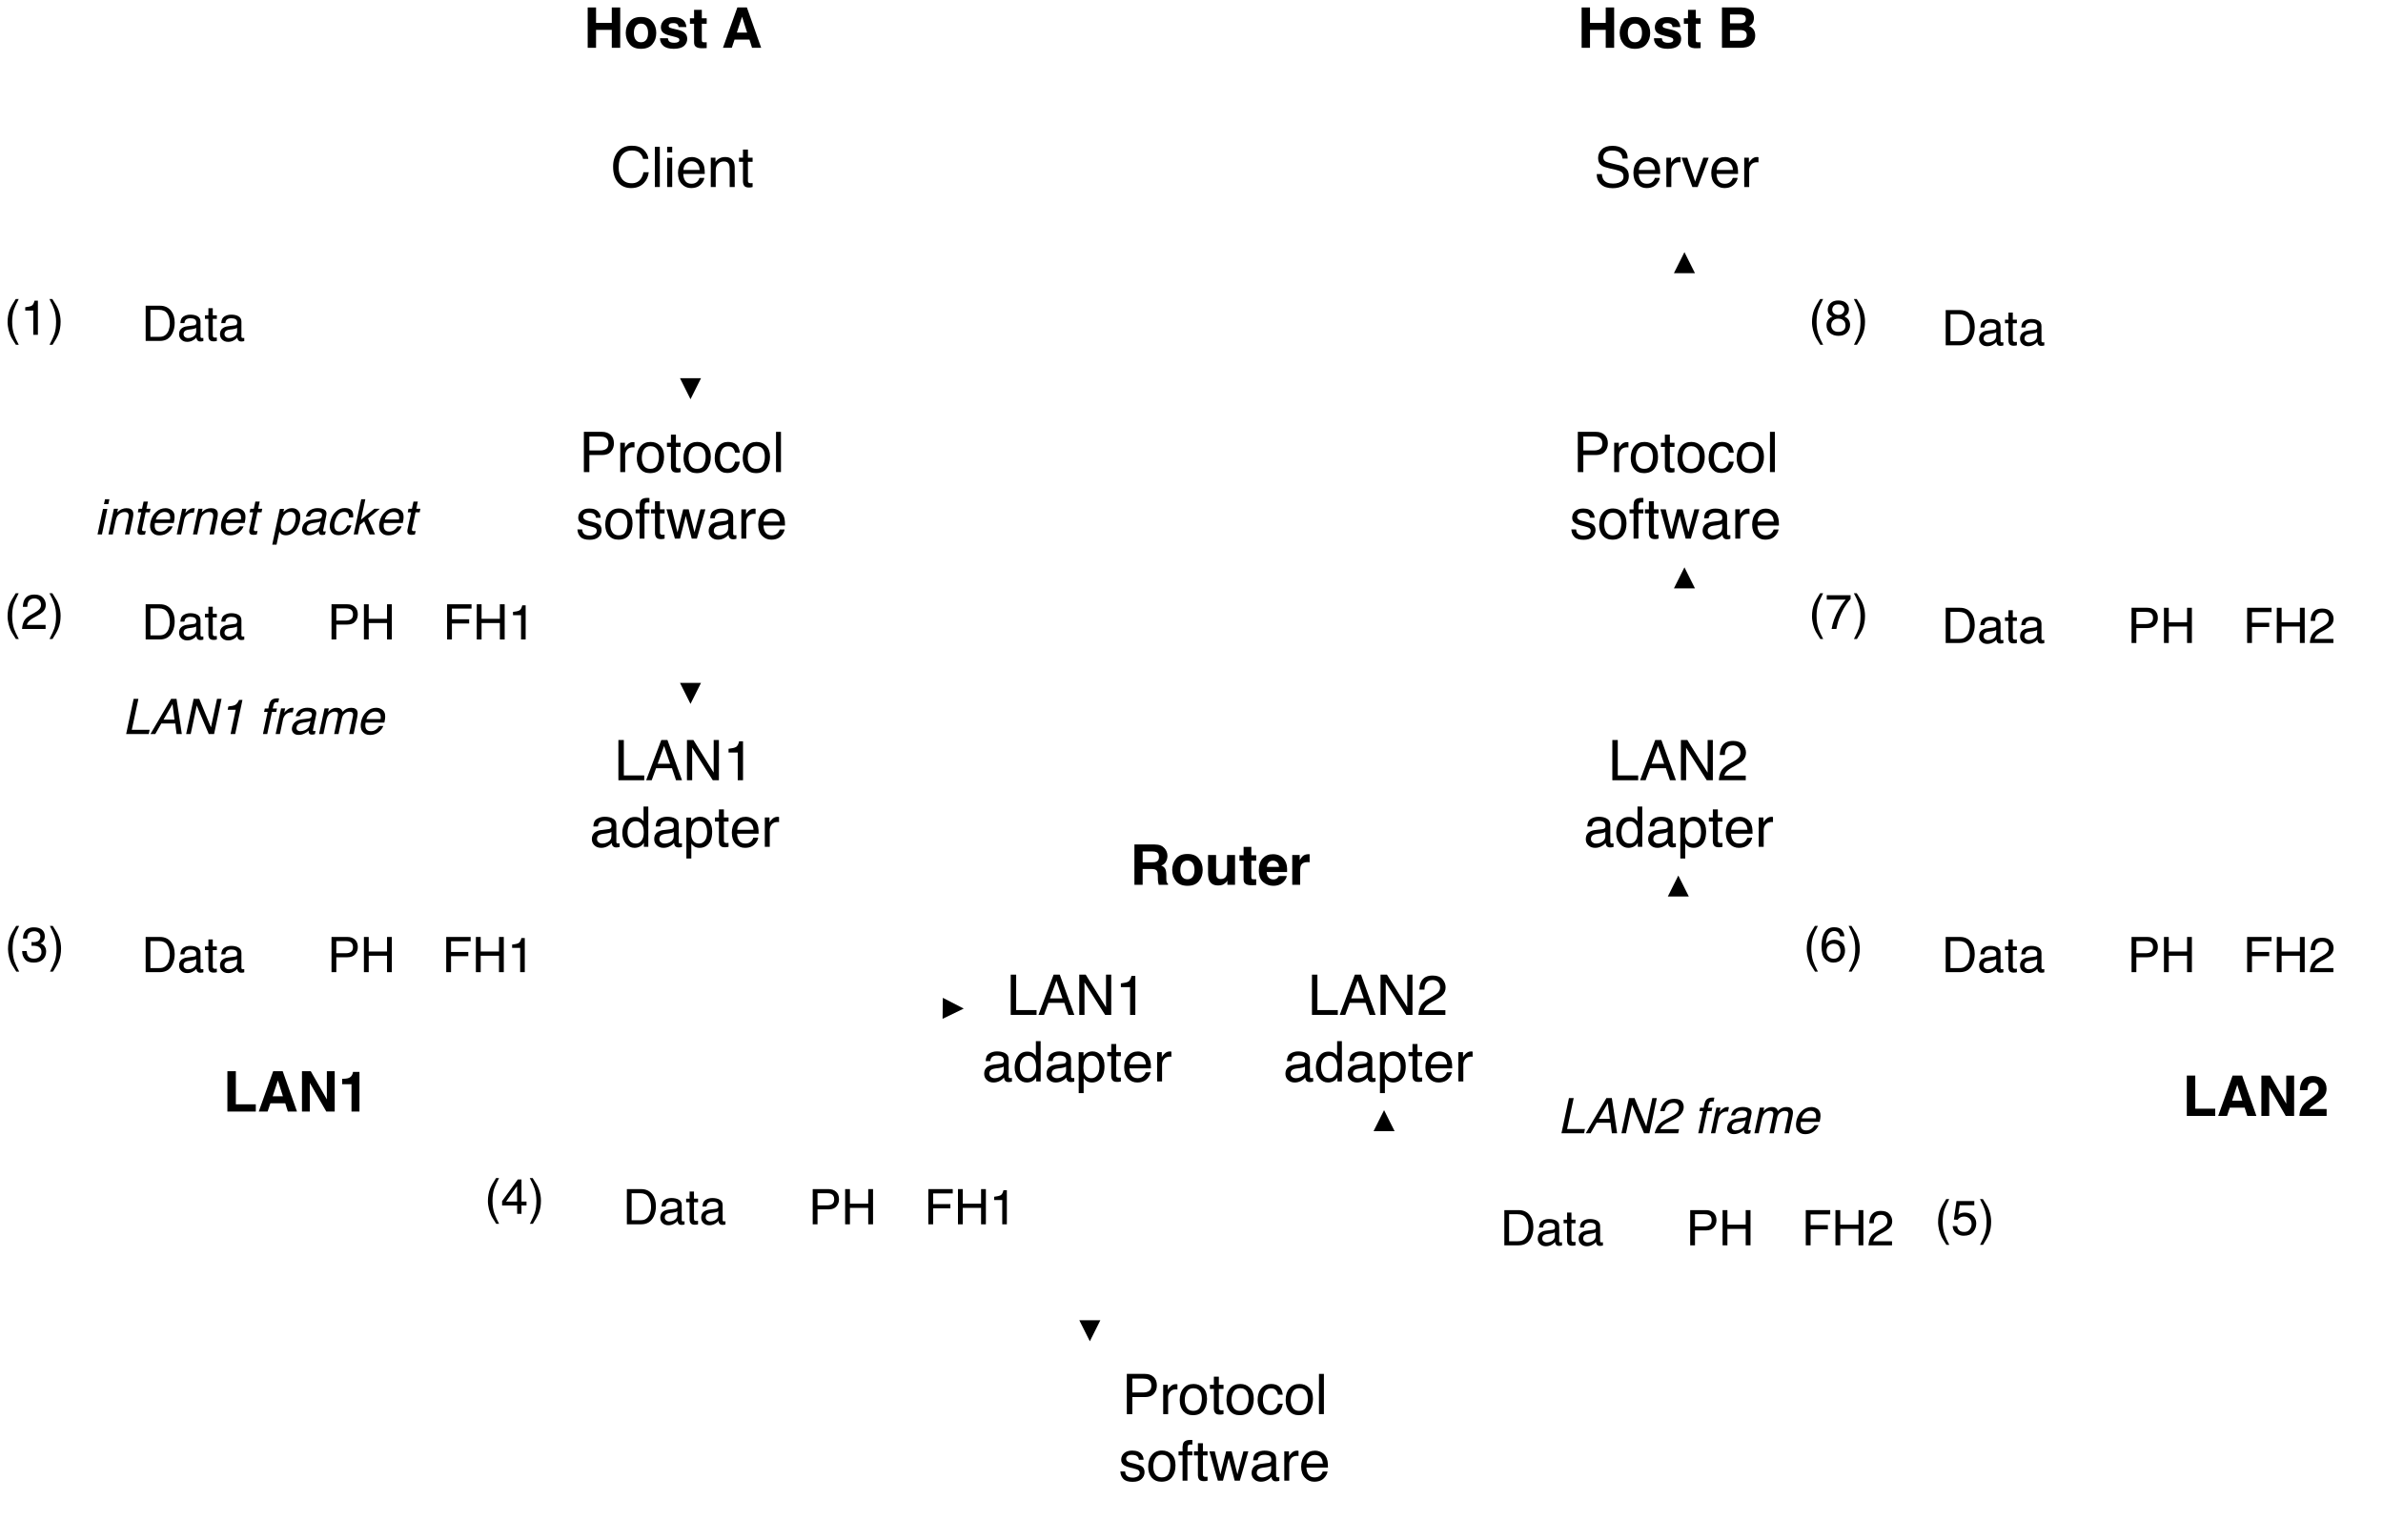 <svg xmlns="http://www.w3.org/2000/svg" xmlns:xlink="http://www.w3.org/1999/xlink" version="1.1" width="680.299pt" height="439.781pt" viewBox="0 0 680.299 439.781">
<rect x="0" y="0" width="680.299" height="439.781" fill="#808080" stroke="none"/>
<defs>
<clipPath id="clip_0">
<path transform="matrix(1,0,0,-1,0,540)" d="M0 100.219H680.299V540H0Z" fill-rule="evenodd"/>
</clipPath>
<clipPath id="clip_1">
<path transform="matrix(1,0,0,-1,0,540)" d="M0 0H720V540H0Z"/>
</clipPath>
<path id="font_2_18" d="M.085 .718H.408C.472 .718 .523 .7 .562 .664 .602 .628 .621 .577 .621 .512 .621 .456 .604 .407 .569 .366 .534 .324 .48 .304 .408 .304H.183V0H.085V.718M.523 .511C.523 .564 .503 .6 .464 .619 .443 .629 .413 .634 .376 .634H.183V.386H.376C.42 .386 .455 .395 .482 .414 .509 .432 .523 .465 .523 .511Z"/>
<path id="font_2_30" d="M.067 .523H.15V.433C.157 .45 .174 .472 .201 .497 .227 .522 .258 .535 .293 .535 .295 .535 .297 .535 .301 .535 .305 .534 .312 .533 .321 .532V.439C.316 .441 .311 .441 .307 .442 .302 .442 .298 .442 .292 .442 .248 .442 .214 .428 .19 .399 .167 .371 .155 .338 .155 .301V0H.067V.523Z"/>
<path id="font_2_28" d="M.272 .058C.33 .058 .37 .08 .392 .124 .413 .168 .424 .217 .424 .271 .424 .32 .417 .359 .401 .39 .376 .438 .333 .462 .273 .462 .219 .462 .18 .441 .156 .4 .131 .36 .119 .31 .119 .252 .119 .197 .131 .15 .156 .113 .18 .076 .219 .058 .272 .058M.275 .538C.343 .538 .4 .516 .446 .471 .493 .426 .516 .36 .516 .273 .516 .188 .496 .119 .455 .064 .414 .009 .35-.019 .264-.019 .192-.019 .135 .006 .092 .054 .05 .103 .029 .168 .029 .25 .029 .338 .051 .408 .096 .46 .14 .512 .2 .538 .275 .538M.272 .536V.536Z"/>
<path id="font_2_32" d="M.082 .668H.171V.523H.254V.45H.171V.11C.171 .092 .177 .08 .189 .074 .196 .07 .208 .068 .224 .068 .228 .068 .232 .068 .237 .069 .242 .069 .248 .069 .254 .07V0C.244-.003 .234-.005 .223-.007 .212-.008 .2-.009 .188-.009 .146-.009 .119 .002 .104 .023 .089 .044 .082 .071 .082 .104V.45H.011V.523H.082V.668Z"/>
<path id="font_2_21" d="M.266 .538C.325 .538 .373 .524 .41 .495 .447 .466 .469 .417 .477 .347H.391C.386 .379 .374 .406 .355 .427 .337 .448 .307 .459 .266 .459 .21 .459 .17 .432 .146 .377 .13 .342 .123 .298 .123 .246 .123 .194 .134 .15 .156 .114 .178 .078 .213 .061 .26 .061 .297 .061 .326 .072 .347 .094 .368 .116 .383 .146 .391 .185H.477C.467 .115 .442 .065 .403 .032 .364 0 .314-.016 .253-.016 .185-.016 .131 .009 .09 .059 .049 .109 .029 .172 .029 .247 .029 .339 .051 .41 .096 .461 .14 .513 .197 .538 .266 .538M.252 .536V.536Z"/>
<path id="font_2_26" d="M.067 .718H.155V0H.067V.718Z"/>
<path id="font_3_1" d="M0 0Z"/>
<path id="font_2_31" d="M.117 .164C.119 .135 .127 .112 .139 .096 .161 .068 .199 .054 .254 .054 .286 .054 .315 .061 .34 .075 .365 .089 .377 .111 .377 .141 .377 .163 .367 .181 .347 .192 .334 .199 .309 .208 .272 .217L.202 .235C.158 .246 .125 .258 .104 .272 .066 .296 .047 .329 .047 .371 .047 .42 .065 .46 .1 .491 .136 .522 .184 .537 .244 .537 .323 .537 .38 .514 .415 .468 .436 .438 .447 .407 .446 .373H.363C.362 .393 .355 .411 .342 .427 .322 .45 .287 .461 .237 .461 .204 .461 .179 .455 .162 .442 .145 .429 .136 .413 .136 .392 .136 .369 .147 .351 .17 .337 .183 .329 .202 .322 .228 .316L.286 .302C.349 .287 .391 .272 .413 .257 .447 .235 .464 .199 .464 .151 .464 .105 .446 .064 .411 .03 .376-.004 .322-.021 .25-.021 .172-.021 .117-.003 .084 .033 .052 .068 .035 .112 .032 .164H.117M.247 .536V.536Z"/>
<path id="font_2_24" d="M.086 .602C.088 .638 .094 .665 .105 .682 .126 .712 .166 .727 .224 .727 .23 .727 .235 .726 .241 .726 .247 .726 .254 .725 .261 .725V.645C.252 .645 .246 .645 .241 .645 .237 .645 .234 .646 .23 .646 .203 .646 .187 .639 .182 .625 .177 .611 .174 .576 .174 .521H.261V.451H.173V0H.086V.451H.014V.521H.086V.602Z"/>
<path id="font_2_34" d="M.105 .523 .206 .111 .308 .523H.406L.509 .113 .616 .523H.704L.552 0H.46L.354 .405 .251 0H.16L.009 .523H.105Z"/>
<path id="font_2_20" d="M.132 .139C.132 .114 .141 .094 .16 .08 .178 .065 .2 .058 .226 .058 .257 .058 .286 .065 .315 .079 .364 .102 .389 .141 .389 .195V.266C.378 .259 .364 .253 .347 .248 .33 .243 .314 .24 .297 .238L.244 .232C.212 .228 .188 .222 .172 .212 .145 .197 .132 .173 .132 .139M.345 .317C.365 .319 .378 .328 .385 .342 .389 .35 .391 .361 .391 .376 .391 .406 .38 .428 .359 .442 .338 .455 .307 .462 .268 .462 .222 .462 .189 .449 .17 .425 .159 .411 .152 .39 .149 .363H.067C.069 .428 .089 .473 .13 .498 .17 .523 .216 .536 .27 .536 .331 .536 .381 .524 .419 .501 .458 .478 .477 .441 .477 .392V.09C.477 .081 .478 .073 .482 .068 .486 .062 .494 .06 .506 .06 .51 .06 .514 .06 .519 .06 .524 .061 .529 .062 .535 .062V-.003C.521-.007 .511-.009 .503-.01 .496-.011 .486-.012 .474-.012 .444-.012 .422-.001 .408 .021 .401 .032 .396 .048 .393 .069 .375 .046 .349 .025 .316 .008 .282-.01 .245-.019 .205-.019 .157-.019 .117-.004 .086 .026 .055 .055 .04 .092 .04 .137 .04 .185 .055 .223 .085 .25 .116 .277 .155 .293 .205 .299L.345 .317M.272 .536V.536Z"/>
<path id="font_2_23" d="M.282 .535C.319 .535 .355 .526 .39 .509 .425 .492 .451 .469 .47 .441 .487 .415 .499 .384 .505 .349 .51 .325 .513 .286 .513 .233H.129C.131 .18 .144 .138 .167 .106 .19 .074 .227 .058 .276 .058 .322 .058 .358 .073 .386 .103 .401 .12 .412 .14 .419 .163H.505C.503 .144 .496 .123 .483 .099 .47 .076 .455 .057 .439 .042 .413 .016 .38-.002 .34-.011 .319-.016 .295-.019 .269-.019 .203-.019 .148 .005 .103 .053 .058 .1 .035 .166 .035 .252 .035 .336 .058 .404 .104 .456 .149 .509 .209 .535 .282 .535M.422 .304C.419 .342 .41 .372 .397 .395 .373 .438 .333 .459 .277 .459 .236 .459 .203 .444 .175 .415 .148 .386 .133 .349 .132 .304H.422M.274 .536V.536Z"/>
<path id="font_2_12" d="M.378 .737C.469 .737 .54 .713 .59 .665 .64 .617 .668 .563 .673 .502H.579C.568 .548 .546 .585 .514 .612 .482 .639 .437 .652 .379 .652 .309 .652 .252 .628 .208 .578 .165 .528 .143 .452 .143 .35 .143 .266 .163 .198 .202 .146 .241 .093 .3 .067 .377 .067 .449 .067 .504 .095 .541 .15 .561 .179 .576 .217 .585 .264H.68C.672 .188 .644 .125 .596 .074 .539 .012 .462-.019 .366-.019 .282-.019 .212 .007 .156 .057 .081 .124 .044 .227 .044 .366 .044 .472 .072 .559 .128 .627 .188 .7 .272 .737 .378 .737M.359 .737V.737Z"/>
<path id="font_2_25" d="M.064 .521H.154V0H.064V.521M.064 .718H.154V.618H.064V.718Z"/>
<path id="font_2_27" d="M.064 .523H.148V.449C.173 .48 .199 .502 .227 .515 .254 .528 .285 .535 .319 .535 .393 .535 .443 .509 .469 .457 .484 .429 .491 .389 .491 .336V0H.401V.33C.401 .362 .397 .388 .387 .407 .372 .44 .343 .456 .302 .456 .281 .456 .264 .454 .251 .45 .227 .443 .206 .428 .188 .407 .173 .389 .163 .372 .159 .353 .155 .335 .152 .308 .152 .274V0H.064V.523M.271 .536V.536Z"/>
<path id="font_2_16" d="M.076 .718H.173V.086H.537V0H.076V.718Z"/>
<path id="font_2_11" d="M.444 .294 .335 .611 .22 .294H.444M.285 .718H.395L.655 0H.548L.476 .215H.192L.114 0H.015L.285 .718M.335 .718V.718Z"/>
<path id="font_2_17" d="M.076 .718H.191L.553 .136V.718H.646V0H.537L.169 .581V0H.076V.718M.354 .718V.718Z"/>
<path id="font_2_3" d="M.096 .495V.562C.159 .569 .203 .579 .229 .594 .254 .608 .272 .642 .285 .696H.354V0H.26V.495H.096Z"/>
<path id="font_2_22" d="M.12 .255C.12 .199 .132 .152 .156 .114 .18 .077 .218 .058 .27 .058 .311 .058 .344 .075 .37 .11 .397 .145 .41 .196 .41 .261 .41 .327 .396 .377 .369 .408 .342 .44 .309 .456 .269 .456 .225 .456 .189 .439 .161 .405 .134 .371 .12 .321 .12 .255M.252 .532C.292 .532 .326 .524 .353 .507 .369 .497 .386 .48 .406 .456V.719H.491V0H.412V.072C.391 .04 .367 .017 .339 .003 .311-.011 .279-.019 .243-.019 .184-.019 .134 .006 .091 .055 .049 .104 .027 .169 .027 .25 .027 .327 .047 .393 .086 .448 .125 .504 .18 .532 .252 .532Z"/>
<path id="font_2_29" d="M.285 .058C.326 .058 .36 .075 .387 .109 .415 .144 .428 .195 .428 .264 .428 .306 .422 .342 .41 .372 .387 .43 .346 .459 .285 .459 .224 .459 .183 .428 .16 .367 .148 .335 .142 .293 .142 .243 .142 .202 .148 .168 .16 .139 .183 .085 .225 .058 .285 .058M.058 .521H.143V.452C.161 .475 .18 .494 .201 .507 .23 .526 .265 .536 .305 .536 .364 .536 .415 .513 .456 .468 .497 .422 .518 .357 .518 .273 .518 .159 .488 .077 .429 .028 .391-.003 .347-.019 .297-.019 .257-.019 .224-.01 .198 .007 .182 .017 .165 .034 .146 .057V-.209H.058V.521Z"/>
<path id="font_4_6" d="M.075 0V.72H.224V.445H.505V.72H.655V0H.505V.32H.224V0H.075Z"/>
<path id="font_4_11" d="M.304 .099C.344 .099 .376 .113 .397 .142 .419 .171 .43 .212 .43 .265 .43 .319 .419 .36 .397 .388 .376 .417 .344 .432 .304 .432 .263 .432 .232 .417 .21 .388 .188 .36 .177 .319 .177 .265 .177 .212 .188 .171 .21 .142 .232 .113 .263 .099 .304 .099M.576 .266C.576 .188 .554 .121 .509 .066 .464 .01 .396-.018 .304-.018 .213-.018 .145 .01 .1 .066 .055 .121 .032 .188 .032 .266 .032 .343 .055 .409 .1 .465 .145 .522 .213 .55 .304 .55 .396 .55 .464 .522 .509 .465 .554 .409 .576 .343 .576 .266M.304 .55V.55Z"/>
<path id="font_4_13" d="M.173 .171C.176 .146 .183 .128 .192 .118 .21 .099 .242 .09 .288 .09 .315 .09 .337 .094 .353 .102 .369 .11 .377 .123 .377 .139 .377 .155 .371 .167 .358 .175 .345 .183 .297 .197 .213 .217 .153 .231 .11 .25 .085 .273 .061 .295 .048 .327 .048 .368 .048 .417 .068 .46 .106 .495 .145 .53 .199 .548 .269 .548 .335 .548 .39 .535 .431 .508 .473 .481 .497 .435 .503 .37H.364C.362 .388 .357 .402 .349 .413 .334 .432 .308 .441 .271 .441 .241 .441 .219 .437 .206 .427 .193 .418 .187 .407 .187 .394 .187 .378 .194 .366 .208 .359 .221 .352 .27 .339 .353 .321 .408 .308 .449 .288 .477 .262 .504 .235 .518 .202 .518 .162 .518 .109 .498 .066 .459 .032 .42-.001 .359-.018 .277-.018 .194-.018 .132 0 .092 .036 .052 .071 .032 .116 .032 .171H.173M.28 .548V.548Z"/>
<path id="font_4_14" d="M.01 .429V.527H.084V.677H.222V.527H.309V.429H.222V.147C.222 .125 .225 .111 .23 .106 .236 .1 .253 .098 .281 .098 .285 .098 .29 .098 .295 .098 .299 .098 .304 .099 .309 .1V-.005L.243-.008C.177-.01 .132 .001 .108 .026 .092 .042 .084 .067 .084 .1V.429H.01Z"/>
<path id="font_4_1" d="M0 0Z"/>
<path id="font_4_4" d="M.273 .272H.456L.366 .555 .273 .272M.282 .72H.452L.707 0H.544L.498 .147H.232L.183 0H.025L.282 .72M.366 .72V.72Z"/>
<path id="font_5_1" d="M0 0Z"/>
<path id="font_2_13" d="M.352 .083C.384 .083 .411 .086 .433 .093 .47 .106 .501 .13 .525 .167 .545 .195 .558 .233 .567 .278 .572 .305 .574 .33 .574 .353 .574 .442 .557 .511 .521 .56 .486 .609 .429 .634 .351 .634H.178V.083H.352M.081 .718H.371C.47 .718 .546 .683 .601 .613 .649 .55 .673 .469 .673 .37 .673 .294 .659 .225 .63 .163 .58 .054 .493 0 .37 0H.081V.718Z"/>
<path id="font_2_15" d="M.079 .718H.177V.421H.55V.718H.648V0H.55V.335H.177V0H.079V.718Z"/>
<path id="font_2_14" d="M.085 .718H.583V.63H.183V.412H.535V.326H.183V0H.085V.718Z"/>
<path id="font_2_4" d="M.031 0C.035 .06 .047 .113 .069 .157 .09 .202 .132 .242 .195 .279L.289 .333C.331 .357 .361 .378 .377 .396 .404 .423 .417 .454 .417 .489 .417 .53 .405 .562 .381 .586 .356 .61 .324 .622 .283 .622 .223 .622 .181 .599 .158 .553 .146 .529 .139 .495 .138 .451H.048C.049 .512 .061 .562 .082 .6 .12 .668 .187 .702 .284 .702 .364 .702 .422 .68 .459 .637 .496 .594 .515 .546 .515 .492 .515 .436 .495 .388 .456 .349 .433 .326 .392 .298 .333 .265L.266 .228C.234 .21 .209 .193 .191 .177 .158 .149 .138 .118 .129 .083H.511V0H.031Z"/>
<path id="font_4_7" d="M.076 .72H.227V.129H.583V0H.076V.72Z"/>
<path id="font_4_8" d="M.074 .72H.231L.518 .217V.72H.658V0H.508L.214 .511V0H.074V.72M.372 .72V.72Z"/>
<path id="font_4_2" d="M.069 .488V.583C.113 .585 .144 .588 .162 .592 .19 .598 .212 .61 .23 .629 .242 .642 .251 .659 .257 .68 .261 .692 .263 .702 .263 .708H.378V0H.236V.488H.069Z"/>
<path id="font_4_3" d="M.031 0C.033 .051 .043 .097 .064 .139 .084 .187 .131 .237 .205 .29 .269 .335 .31 .368 .329 .388 .358 .419 .373 .453 .373 .489 .373 .519 .364 .544 .348 .564 .331 .584 .307 .594 .276 .594 .234 .594 .205 .578 .19 .547 .181 .528 .176 .5 .174 .46H.039C.041 .52 .052 .569 .072 .606 .109 .677 .175 .712 .27 .712 .344 .712 .404 .691 .448 .65 .493 .608 .515 .553 .515 .485 .515 .432 .499 .386 .468 .345 .447 .318 .414 .288 .367 .255L.311 .215C.276 .191 .252 .173 .24 .162 .227 .151 .216 .138 .207 .123H.516V0H.031Z"/>
<path id="font_2_1" d="M.296 .729C.245 .63 .212 .557 .196 .51 .173 .439 .162 .356 .162 .263 .162 .168 .175 .082 .201 .004 .217-.044 .25-.114 .297-.204H.238C.191-.13 .161-.082 .15-.062 .139-.041 .126-.014 .113 .022 .095 .07 .082 .121 .075 .176 .071 .204 .069 .231 .069 .257 .069 .353 .084 .439 .115 .515 .134 .562 .174 .634 .235 .729H.296Z"/>
<path id="font_2_2" d="M.035-.204C.086-.103 .12-.03 .135 .017 .158 .087 .169 .169 .169 .263 .169 .357 .156 .443 .129 .521 .113 .57 .081 .639 .033 .729H.092C.142 .649 .173 .6 .183 .581 .194 .562 .205 .537 .218 .504 .233 .463 .245 .423 .251 .383 .258 .343 .261 .305 .261 .268 .261 .172 .246 .086 .215 .01 .196-.038 .156-.11 .096-.204H.035Z"/>
<path id="font_2_5" d="M.26-.019C.177-.019 .117 .004 .08 .05 .043 .095 .024 .151 .024 .216H.116C.12 .17 .128 .137 .141 .117 .164 .08 .205 .062 .265 .062 .311 .062 .348 .074 .376 .099 .404 .123 .418 .155 .418 .194 .418 .243 .403 .276 .374 .295 .344 .315 .303 .324 .251 .324 .245 .324 .239 .324 .233 .324 .227 .324 .221 .324 .215 .323V.401C.224 .4 .232 .399 .238 .399 .244 .399 .251 .398 .258 .398 .291 .398 .318 .404 .339 .414 .376 .432 .395 .465 .395 .511 .395 .546 .382 .573 .357 .592 .333 .611 .304 .62 .271 .62 .212 .62 .172 .601 .149 .562 .137 .541 .13 .51 .128 .471H.042C.042 .523 .052 .567 .073 .603 .109 .668 .172 .7 .262 .7 .333 .7 .388 .684 .427 .653 .466 .621 .486 .575 .486 .515 .486 .472 .474 .437 .451 .411 .437 .394 .418 .381 .396 .372 .432 .361 .461 .342 .482 .313 .502 .284 .513 .249 .513 .208 .513 .141 .491 .086 .447 .044 .403 .002 .34-.019 .26-.019Z"/>
<path id="font_2_6" d="M.331 .249V.564L.106 .249H.331M.332 0V.171H.025V.258L.346 .701H.42V.249H.523V.171H.42V0H.332Z"/>
<path id="font_2_7" d="M.124 .178C.129 .127 .153 .093 .193 .073 .214 .063 .238 .059 .266 .059 .318 .059 .356 .075 .381 .109 .406 .142 .419 .179 .419 .219 .419 .268 .404 .306 .374 .333 .344 .36 .309 .373 .267 .373 .237 .373 .211 .367 .189 .355 .168 .344 .149 .327 .134 .306L.058 .311 .111 .688H.474V.603H.177L.147 .409C.163 .421 .179 .431 .193 .437 .219 .448 .25 .453 .284 .453 .348 .453 .402 .432 .447 .391 .491 .349 .514 .297 .514 .233 .514 .167 .493 .108 .452 .057 .412 .007 .346-.019 .257-.019 .2-.019 .149-.002 .106 .03 .062 .062 .037 .111 .032 .178H.124Z"/>
<path id="font_2_8" d="M.292 .702C.371 .702 .425 .682 .456 .641 .487 .601 .502 .559 .502 .516H.415C.41 .543 .402 .565 .39 .581 .369 .61 .337 .625 .294 .625 .245 .625 .206 .602 .177 .557 .148 .511 .132 .446 .128 .361 .149 .391 .174 .413 .205 .428 .233 .441 .264 .447 .298 .447 .357 .447 .408 .429 .452 .391 .495 .354 .517 .298 .517 .224 .517 .16 .496 .104 .455 .055 .414 .006 .355-.019 .278-.019 .213-.019 .156 .006 .109 .056 .061 .106 .038 .189 .038 .307 .038 .394 .048 .468 .069 .528 .11 .644 .184 .702 .292 .702M.286 .06C.332 .06 .367 .075 .39 .106 .413 .137 .424 .174 .424 .216 .424 .252 .414 .286 .394 .319 .373 .351 .336 .367 .282 .367 .244 .367 .211 .355 .182 .33 .154 .305 .14 .267 .14 .216 .14 .172 .153 .135 .178 .105 .204 .075 .24 .06 .286 .06Z"/>
<path id="font_2_9" d="M.523 .688V.61C.5 .589 .471 .551 .433 .497 .396 .443 .363 .385 .334 .322 .306 .261 .285 .206 .27 .156 .261 .124 .248 .072 .233 0H.136C.158 .133 .207 .266 .283 .398 .327 .476 .374 .542 .423 .599H.037V.688H.523Z"/>
<path id="font_2_10" d="M.272 .406C.311 .406 .341 .417 .363 .439 .385 .46 .396 .486 .396 .516 .396 .542 .385 .566 .364 .587 .343 .609 .312 .62 .269 .62 .227 .62 .196 .609 .177 .587 .158 .566 .149 .54 .149 .511 .149 .478 .161 .453 .186 .434 .21 .416 .239 .406 .272 .406M.277 .06C.318 .06 .352 .071 .379 .093 .406 .115 .419 .147 .419 .191 .419 .236 .405 .271 .377 .294 .35 .317 .314 .329 .271 .329 .229 .329 .195 .317 .168 .293 .142 .269 .128 .236 .128 .194 .128 .157 .141 .126 .165 .099 .189 .073 .227 .06 .277 .06M.152 .372C.128 .383 .109 .395 .095 .409 .069 .435 .057 .469 .057 .51 .057 .562 .076 .607 .113 .644 .151 .682 .205 .7 .274 .7 .341 .7 .394 .683 .432 .647 .47 .612 .489 .571 .489 .524 .489 .48 .478 .445 .456 .418 .443 .403 .424 .388 .398 .373 .427 .36 .45 .345 .466 .327 .497 .295 .513 .252 .513 .2 .513 .139 .492 .087 .451 .044 .409 .001 .351-.021 .275-.021 .207-.021 .15-.002 .103 .035 .056 .072 .032 .126 .032 .196 .032 .237 .042 .273 .062 .303 .083 .333 .113 .356 .152 .372Z"/>
<path id="font_6_11" d="M.175 .521H.264L.154 0H.064L.175 .521M.217 .718H.306L.285 .618H.195L.217 .718Z"/>
<path id="font_6_14" d="M.175 .523H.259L.243 .449C.274 .48 .305 .502 .336 .515 .366 .528 .398 .535 .432 .535 .506 .535 .551 .509 .566 .457 .574 .429 .573 .389 .562 .336L.491 0H.401L.471 .33C.478 .362 .479 .388 .474 .407 .465 .44 .44 .456 .399 .456 .378 .456 .361 .454 .346 .45 .32 .443 .296 .428 .273 .407 .255 .389 .242 .372 .234 .353 .225 .335 .218 .308 .21 .274L.152 0H.064L.175 .523Z"/>
<path id="font_6_17" d="M.224 .669H.313L.282 .523H.365L.35 .451H.267L.194 .109C.19 .091 .194 .079 .205 .073 .211 .069 .222 .067 .238 .067 .242 .067 .247 .068 .251 .068 .256 .068 .262 .068 .269 .069L.254-0C.244-.003 .233-.006 .221-.007 .21-.008 .198-.009 .186-.009 .145-.009 .119 .002 .109 .023 .098 .044 .097 .071 .104 .105L.178 .451H.107L.122 .523H.193L.224 .669Z"/>
<path id="font_6_9" d="M.563 .441C.575 .415 .58 .384 .579 .349 .579 .325 .573 .286 .562 .233H.179C.169 .18 .172 .138 .189 .106 .206 .074 .239 .058 .288 .058 .334 .058 .374 .073 .407 .103 .427 .121 .442 .141 .454 .164H.54C.534 .145 .521 .124 .504 .1 .486 .076 .467 .057 .448 .042 .416 .016 .379-.002 .338-.011 .315-.016 .291-.019 .264-.019 .199-.019 .149 .005 .114 .053 .079 .1 .07 .166 .088 .252 .106 .336 .144 .404 .2 .456 .257 .509 .322 .535 .396 .535 .433 .535 .467 .526 .498 .509 .529 .492 .551 .469 .563 .441M.486 .304C.491 .342 .489 .372 .481 .395 .466 .437 .43 .458 .374 .458 .334 .458 .297 .443 .263 .414 .23 .385 .207 .348 .196 .304H.486Z"/>
<path id="font_6_16" d="M.178 .523H.261L.242 .433C.253 .451 .274 .472 .306 .497 .338 .523 .371 .535 .406 .535 .408 .535 .411 .535 .415 .535 .418 .534 .425 .533 .434 .532L.415 .44C.409 .441 .405 .442 .4 .442 .396 .442 .391 .442 .386 .442 .342 .442 .305 .428 .275 .4 .245 .371 .226 .338 .218 .301L.155 0H.067L.178 .523Z"/>
<path id="font_6_1" d="M0 0Z"/>
<path id="font_6_15" d="M.484 .265C.493 .307 .495 .343 .489 .373 .478 .43 .443 .459 .382 .459 .321 .459 .273 .429 .238 .368 .219 .335 .204 .294 .193 .244 .185 .203 .184 .169 .19 .141 .201 .087 .237 .06 .297 .06 .338 .06 .376 .077 .411 .111 .445 .145 .47 .197 .484 .265M.168 .521H.253L.239 .452C.261 .476 .284 .494 .308 .507 .342 .527 .379 .536 .419 .536 .478 .536 .524 .513 .555 .468 .587 .423 .594 .358 .576 .273 .552 .159 .505 .078 .435 .029 .39-.002 .343-.018 .293-.018 .254-.018 .222-.009 .199 .008 .186 .018 .172 .035 .158 .059L.101-.209H.013L.168 .521Z"/>
<path id="font_6_7" d="M.237 .058C.268 .058 .3 .065 .332 .079 .386 .103 .418 .142 .43 .196L.445 .266C.433 .26 .418 .254 .4 .249 .382 .245 .365 .241 .348 .24L.293 .233C.261 .228 .235 .222 .217 .213 .187 .197 .168 .173 .161 .14 .156 .114 .161 .094 .176 .08 .191 .065 .212 .058 .237 .058M.412 .317C.432 .32 .448 .328 .458 .343 .464 .35 .468 .362 .471 .376 .477 .406 .471 .428 .453 .442 .434 .455 .405 .462 .365 .462 .319 .462 .284 .45 .26 .425 .246 .411 .235 .391 .226 .364H.144C.159 .428 .19 .473 .235 .498 .281 .524 .33 .536 .383 .536 .445 .536 .492 .524 .525 .501 .559 .478 .57 .441 .56 .392L.496 .09C.494 .081 .494 .074 .496 .068 .499 .063 .506 .06 .518 .06 .522 .06 .526 .06 .531 .061 .537 .061 .542 .062 .548 .063L.534-.003C.519-.007 .509-.009 .501-.01 .494-.011 .484-.012 .472-.012 .441-.012 .422-.001 .413 .021 .408 .032 .406 .048 .408 .069 .385 .046 .354 .026 .317 .008 .28-.009 .242-.018 .201-.018 .153-.018 .116-.003 .092 .027 .067 .056 .059 .093 .069 .137 .079 .186 .102 .224 .138 .25 .174 .277 .218 .293 .268 .3L.412 .317Z"/>
<path id="font_6_8" d="M.55 .347H.465C.466 .379 .46 .406 .446 .427 .432 .448 .405 .459 .364 .459 .308 .459 .262 .432 .226 .377 .203 .341 .186 .298 .175 .246 .163 .193 .165 .149 .18 .113 .194 .077 .225 .06 .273 .06 .309 .06 .341 .071 .367 .093 .393 .115 .414 .146 .43 .185H.516C.491 .115 .456 .065 .41 .032 .364 0 .311-.016 .25-.016 .182-.016 .132 .009 .102 .059 .072 .109 .065 .172 .081 .247 .101 .339 .138 .41 .194 .461 .249 .513 .311 .538 .38 .538 .439 .538 .484 .524 .515 .495 .546 .466 .557 .417 .55 .347Z"/>
<path id="font_6_12" d="M.215 .718H.299L.21 .301 .483 .523 .596 .523 .354 .327 .496 0H.384L.276 .264 .188 .196 .147 0H.062L.215 .718Z"/>
<path id="font_7_1" d="M0 0Z"/>
<path id="font_6_5" d="M.229 .718H.326L.191 .086H.555L.537 0H.076L.229 .718Z"/>
<path id="font_6_4" d="M.506 .294 .465 .611 .282 .294H.506M.437 .718H.547L.655 0H.548L.521 .215H.237L.114 0H.015L.437 .718Z"/>
<path id="font_6_6" d="M.229 .718H.343L.582 .136 .706 .718H.798L.646 0H.537L.292 .581 .169 0H.076L.229 .718Z"/>
<path id="font_6_3" d="M.254 .279 .359 .333C.407 .357 .441 .378 .461 .396 .494 .423 .514 .453 .521 .488 .53 .529 .524 .561 .505 .585 .486 .609 .456 .621 .415 .621 .355 .621 .308 .598 .275 .553 .258 .528 .244 .494 .233 .451H.144C.158 .512 .18 .562 .209 .6 .262 .668 .336 .702 .433 .702 .513 .702 .567 .681 .594 .637 .622 .594 .63 .546 .619 .493 .607 .437 .577 .389 .529 .349 .502 .326 .455 .298 .389 .265L.314 .228C.279 .211 .25 .194 .229 .178 .19 .15 .163 .118 .147 .084H.529L.511 0H.031C.047 .06 .071 .113 .102 .157 .133 .202 .184 .242 .254 .279Z"/>
<path id="font_6_10" d="M.25 .683C.277 .713 .32 .728 .378 .728 .384 .728 .39 .727 .396 .727 .401 .727 .408 .726 .415 .726L.398 .646C.389 .646 .383 .647 .379 .647 .375 .647 .371 .647 .367 .647 .34 .647 .323 .64 .315 .626 .307 .612 .297 .577 .285 .521H.372L.357 .451H.269L.173 0H.086L.182 .451H.109L.124 .521H.197L.214 .603C.223 .639 .236 .666 .25 .683Z"/>
<path id="font_6_13" d="M.175 .523H.262L.247 .449C.273 .475 .296 .494 .315 .505 .348 .525 .383 .535 .42 .535 .462 .535 .493 .525 .514 .504 .526 .493 .535 .475 .542 .453 .568 .481 .595 .501 .624 .515 .653 .528 .684 .535 .717 .535 .788 .535 .83 .51 .845 .459 .853 .432 .852 .395 .842 .348L.768 0H.677L.754 .364C.761 .399 .757 .422 .743 .436 .728 .449 .708 .455 .683 .455 .649 .455 .616 .444 .587 .42 .557 .397 .536 .359 .525 .305L.46 0H.371L.443 .342C.451 .377 .452 .403 .447 .419 .439 .444 .417 .456 .38 .456 .347 .456 .314 .443 .281 .417 .249 .392 .225 .345 .211 .278L.152 0H.064L.175 .523Z"/>
<path id="font_4_9" d="M.227 .595V.401H.397C.431 .401 .456 .405 .473 .413 .503 .427 .518 .454 .518 .494 .518 .538 .504 .567 .475 .582 .458 .59 .434 .595 .401 .595H.227M.433 .72C.483 .719 .522 .713 .549 .701 .576 .69 .599 .673 .618 .651 .634 .633 .646 .612 .655 .59 .664 .568 .669 .543 .669 .515 .669 .48 .66 .447 .643 .414 .626 .381 .597 .357 .558 .344 .591 .33 .614 .311 .628 .287 .642 .262 .649 .225 .649 .174V.126C.649 .093 .65 .071 .653 .059 .657 .041 .666 .027 .68 .018V0H.515C.51 .016 .507 .029 .505 .039 .501 .059 .499 .079 .499 .101L.498 .167C.497 .213 .489 .244 .472 .259 .456 .275 .426 .282 .382 .282H.227V0H.08V.72H.433Z"/>
<path id="font_4_15" d="M.204 .532V.211C.204 .181 .207 .158 .214 .143 .227 .116 .252 .103 .289 .103 .337 .103 .369 .122 .387 .16 .396 .181 .4 .208 .4 .243V.532H.542V0H.406V.075C.405 .074 .402 .069 .396 .061 .391 .052 .385 .045 .378 .039 .356 .02 .335 .006 .315-.001 .294-.008 .271-.012 .243-.012 .164-.012 .111 .017 .084 .073 .069 .104 .061 .151 .061 .211V.532H.204M.301 .546V.546Z"/>
<path id="font_4_10" d="M.275 .43C.243 .43 .218 .42 .2 .4 .182 .381 .171 .354 .167 .32H.383C.381 .356 .369 .383 .349 .402 .329 .42 .305 .43 .275 .43M.275 .546C.319 .546 .359 .538 .395 .521 .43 .504 .459 .478 .482 .443 .503 .411 .517 .374 .523 .333 .527 .308 .528 .273 .527 .228H.163C.165 .174 .182 .137 .213 .116 .233 .102 .256 .096 .283 .096 .311 .096 .335 .104 .353 .12 .362 .129 .371 .141 .378 .156H.521C.517 .125 .5 .093 .471 .06 .426 .008 .362-.018 .28-.018 .212-.018 .152 .004 .101 .048 .049 .091 .023 .162 .023 .26 .023 .353 .046 .423 .093 .472 .14 .521 .2 .546 .275 .546M.285 .546V.546Z"/>
<path id="font_4_12" d="M.354 .546C.357 .546 .359 .546 .361 .546 .362 .545 .366 .545 .373 .545V.402C.364 .403 .356 .404 .349 .404 .342 .404 .337 .404 .333 .404 .277 .404 .239 .386 .22 .35 .209 .329 .204 .297 .204 .255V0H.063V.532H.196V.44C.218 .475 .236 .5 .252 .513 .278 .535 .312 .546 .354 .546Z"/>
<path id="font_6_2" d="M.201 .495 .215 .562C.28 .569 .326 .579 .354 .594 .382 .608 .409 .642 .433 .696H.502L.354 0H.26L.365 .495H.201Z"/>
<path id="font_2_19" d="M.14 .231C.142 .191 .152 .158 .168 .132 .201 .084 .257 .061 .339 .061 .375 .061 .409 .066 .438 .076 .496 .096 .525 .132 .525 .185 .525 .224 .513 .251 .489 .268 .464 .284 .425 .299 .373 .311L.275 .333C.212 .347 .167 .363 .141 .38 .095 .41 .072 .455 .072 .515 .072 .579 .095 .632 .139 .673 .184 .715 .247 .735 .329 .735 .404 .735 .468 .717 .52 .681 .573 .645 .599 .587 .599 .507H.508C.503 .545 .493 .575 .477 .595 .447 .633 .397 .651 .326 .651 .268 .651 .227 .639 .202 .615 .177 .591 .165 .563 .165 .531 .165 .496 .179 .47 .208 .454 .228 .444 .271 .43 .339 .415L.439 .392C.488 .381 .525 .366 .552 .346 .597 .313 .62 .264 .62 .2 .62 .121 .591 .064 .533 .03 .476-.004 .409-.021 .332-.021 .243-.021 .173 .001 .123 .047 .072 .092 .047 .154 .048 .231H.14M.336 .737V.737Z"/>
<path id="font_2_33" d="M.107 .523 .247 .097 .393 .523H.489L.292 0H.198L.005 .523H.107Z"/>
<path id="font_4_5" d="M.222 .595V.437H.399C.431 .437 .456 .442 .476 .454 .496 .466 .505 .487 .505 .517 .505 .551 .492 .573 .466 .584 .444 .591 .415 .595 .38 .595H.222M.222 .317V.125H.399C.431 .125 .455 .129 .473 .138 .505 .153 .521 .183 .521 .228 .521 .265 .505 .291 .474 .305 .457 .313 .433 .317 .401 .317H.222M.428 .72C.516 .718 .579 .693 .616 .643 .638 .613 .649 .576 .649 .533 .649 .49 .638 .454 .616 .428 .603 .413 .585 .399 .561 .387 .598 .373 .626 .352 .644 .323 .663 .294 .672 .259 .672 .218 .672 .175 .662 .137 .64 .103 .626 .08 .609 .061 .589 .046 .566 .028 .538 .016 .507 .01 .476 .003 .442 0 .405 0H.079V.72H.428Z"/>
</defs>
<g clip-path="url(#clip_0)">
<g clip-path="url(#clip_1)">
<path transform="matrix(1,0,0,-1,0,540)" d="M0 540H720V0H0Z" fill="#ffffff" fill-rule="evenodd"/>
<path transform="matrix(1,0,0,-1,0,540)" d="M163.125 426H227.125V378H163.125Z" fill="#ffffff" fill-rule="evenodd"/>
<path transform="matrix(0,0,0,0,163.125,114)" stroke-width="12700" stroke-linecap="butt" stroke-miterlimit="8" stroke-linejoin="miter" fill="none" stroke="#000000" d="M.012-.057H812799.9V609600.1H.012Z"/>
<use data-text="P" xlink:href="#font_2_18" transform="matrix(16,0,0,-16,165.325,134.8)"/>
<use data-text="r" xlink:href="#font_2_30" transform="matrix(16,0,0,-16,175.997,134.8)"/>
<use data-text="o" xlink:href="#font_2_28" transform="matrix(16,0,0,-16,181.325,134.8)"/>
<use data-text="t" xlink:href="#font_2_32" transform="matrix(16,0,0,-16,190.224,134.8)"/>
<use data-text="o" xlink:href="#font_2_28" transform="matrix(16,0,0,-16,194.669,134.8)"/>
<use data-text="c" xlink:href="#font_2_21" transform="matrix(16,0,0,-16,203.568,134.8)"/>
<use data-text="o" xlink:href="#font_2_28" transform="matrix(16,0,0,-16,211.568,134.8)"/>
<use data-text="l" xlink:href="#font_2_26" transform="matrix(16,0,0,-16,220.467,134.8)"/>
<use data-text="&#xfffd;" xlink:href="#font_3_1" transform="matrix(16,0,0,-16,224.023,134.8)"/>
<use data-text="s" xlink:href="#font_2_31" transform="matrix(16,0,0,-16,164.325,153.8)"/>
<use data-text="o" xlink:href="#font_2_28" transform="matrix(16,0,0,-16,172.325,153.8)"/>
<use data-text="f" xlink:href="#font_2_24" transform="matrix(16,0,0,-16,181.224,153.8)"/>
<use data-text="t" xlink:href="#font_2_32" transform="matrix(16,0,0,-16,185.669,153.8)"/>
<use data-text="w" xlink:href="#font_2_34" transform="matrix(16,0,0,-16,190.114,153.8)"/>
<use data-text="a" xlink:href="#font_2_20" transform="matrix(16,0,0,-16,201.669,153.8)"/>
<use data-text="r" xlink:href="#font_2_30" transform="matrix(16,0,0,-16,210.568,153.8)"/>
<use data-text="e" xlink:href="#font_2_23" transform="matrix(16,0,0,-16,215.896,153.8)"/>
<use data-text="&#xfffd;" xlink:href="#font_3_1" transform="matrix(16,0,0,-16,224.795,153.8)"/>
<path transform="matrix(1,0,0,-1,0,540)" d="M163.125 517H227.125V469H163.125Z" fill="#ffffff" fill-rule="evenodd"/>
<path transform="matrix(0,0,0,0,163.125,23)" stroke-width="12700" stroke-linecap="butt" stroke-miterlimit="8" stroke-linejoin="miter" fill="none" stroke="#000000" d="M.012 .265H812799.9V609600.4H.012Z"/>
<use data-text="C" xlink:href="#font_2_12" transform="matrix(16,0,0,-16,174.325,53.4)"/>
<use data-text="l" xlink:href="#font_2_26" transform="matrix(16,0,0,-16,185.88,53.4)"/>
<use data-text="i" xlink:href="#font_2_25" transform="matrix(16,0,0,-16,189.435,53.4)"/>
<use data-text="e" xlink:href="#font_2_23" transform="matrix(16,0,0,-16,192.991,53.4)"/>
<use data-text="n" xlink:href="#font_2_27" transform="matrix(16,0,0,-16,201.89,53.4)"/>
<use data-text="t" xlink:href="#font_2_32" transform="matrix(16,0,0,-16,210.789,53.4)"/>
<use data-text="&#xfffd;" xlink:href="#font_3_1" transform="matrix(16,0,0,-16,215.24,53.4)"/>
<path transform="matrix(1,0,0,-1,0,540)" d="M163.125 338H227.125V290H163.125Z" fill="#ffffff" fill-rule="evenodd"/>
<path transform="matrix(0,0,0,0,163.125,202)" stroke-width="12700" stroke-linecap="butt" stroke-miterlimit="8" stroke-linejoin="miter" fill="none" stroke="#000000" d="M.012 .227H812799.9V609600.3H.012Z"/>
<use data-text="L" xlink:href="#font_2_16" transform="matrix(16,0,0,-16,175.325,222.8)"/>
<use data-text="A" xlink:href="#font_2_11" transform="matrix(16,0,0,-16,184.224,222.8)"/>
<use data-text="N" xlink:href="#font_2_17" transform="matrix(16,0,0,-16,194.896,222.8)"/>
<use data-text="1" xlink:href="#font_2_3" transform="matrix(16,0,0,-16,206.451,222.8)"/>
<use data-text="&#xfffd;" xlink:href="#font_3_1" transform="matrix(16,0,0,-16,215.351,222.8)"/>
<use data-text="a" xlink:href="#font_2_20" transform="matrix(16,0,0,-16,168.325,241.8)"/>
<use data-text="d" xlink:href="#font_2_22" transform="matrix(16,0,0,-16,177.224,241.8)"/>
<use data-text="a" xlink:href="#font_2_20" transform="matrix(16,0,0,-16,186.123,241.8)"/>
<use data-text="p" xlink:href="#font_2_29" transform="matrix(16,0,0,-16,195.023,241.8)"/>
<use data-text="t" xlink:href="#font_2_32" transform="matrix(16,0,0,-16,203.922,241.8)"/>
<use data-text="e" xlink:href="#font_2_23" transform="matrix(16,0,0,-16,208.367,241.8)"/>
<use data-text="r" xlink:href="#font_2_30" transform="matrix(16,0,0,-16,217.266,241.8)"/>
<use data-text="&#xfffd;" xlink:href="#font_3_1" transform="matrix(16,0,0,-16,222.594,241.8)"/>
<path transform="matrix(0,0,0,0,197.125,250)" stroke-width="12700" stroke-linecap="butt" stroke-dasharray="50800,38100" stroke-linejoin="round" fill="none" stroke="#000000" d="M.079 .071 1.048 469900.2"/>
<use data-text="H" xlink:href="#font_4_6" transform="matrix(16,0,0,-16,166.575,13.65)"/>
<use data-text="o" xlink:href="#font_4_11" transform="matrix(16,0,0,-16,178.13,13.65)"/>
<use data-text="s" xlink:href="#font_4_13" transform="matrix(16,0,0,-16,187.903,13.65)"/>
<use data-text="t" xlink:href="#font_4_14" transform="matrix(16,0,0,-16,196.802,13.65)"/>
<use data-text=" " xlink:href="#font_4_1" transform="matrix(16,0,0,-16,202.13,13.65)"/>
<use data-text="A" xlink:href="#font_4_4" transform="matrix(16,0,0,-16,205.989,13.65)"/>
<use data-text="&#xfffd;" xlink:href="#font_5_1" transform="matrix(16,0,0,-16,217.545,13.65)"/>
<path transform="matrix(0,0,0,0,57.375,293)" stroke-width="12700" stroke-linecap="butt" stroke-linejoin="round" fill="none" stroke="#000000" d="M-0-31750.04H2971800"/>
<path transform="matrix(0,0,0,0,57.375,293)" stroke-width="25400" stroke-linecap="butt" stroke-linejoin="round" fill="none" stroke="#000000" d="M-0-.039H2971800"/>
<path transform="matrix(0,0,0,0,57.375,293)" stroke-width="12700" stroke-linecap="butt" stroke-linejoin="round" fill="none" stroke="#000000" d="M-0 31749.97H2971800"/>
<path transform="matrix(0,0,0,0,25.25,82.75)" stroke-width="12700" stroke-linecap="butt" stroke-miterlimit="8" stroke-linejoin="miter" fill="none" stroke="#000000" d="M.001-.118H762000V228599.9H.001Z"/>
<use data-text="D" xlink:href="#font_2_13" transform="matrix(14,0,0,-14,40.45,97.35)"/>
<use data-text="a" xlink:href="#font_2_20" transform="matrix(14,0,0,-14,50.561,97.35)"/>
<use data-text="t" xlink:href="#font_2_32" transform="matrix(14,0,0,-14,58.348,97.35)"/>
<use data-text="a" xlink:href="#font_2_20" transform="matrix(14,0,0,-14,62.242,97.35)"/>
<use data-text="&#xfffd;" xlink:href="#font_3_1" transform="matrix(14,0,0,-14,70.029,97.35)"/>
<path transform="matrix(0,0,0,0,162.625,335)" stroke-width="12700" stroke-linecap="butt" stroke-miterlimit="8" stroke-linejoin="miter" fill="none" stroke="#000000" d="M.011 .1H761999.9V228600.1H.011Z"/>
<use data-text="D" xlink:href="#font_2_13" transform="matrix(14,0,0,-14,177.825,349.6)"/>
<use data-text="a" xlink:href="#font_2_20" transform="matrix(14,0,0,-14,187.936,349.6)"/>
<use data-text="t" xlink:href="#font_2_32" transform="matrix(14,0,0,-14,195.723,349.6)"/>
<use data-text="a" xlink:href="#font_2_20" transform="matrix(14,0,0,-14,199.617,349.6)"/>
<use data-text="&#xfffd;" xlink:href="#font_3_1" transform="matrix(14,0,0,-14,207.404,349.6)"/>
<path transform="matrix(0,0,0,0,222.625,335)" stroke-width="12700" stroke-linecap="butt" stroke-miterlimit="8" stroke-linejoin="miter" fill="none" stroke="#000000" d="M-.065 .1H457200V228600.1H-.065Z"/>
<use data-text="P" xlink:href="#font_2_18" transform="matrix(14,0,0,-14,230.825,349.6)"/>
<use data-text="H" xlink:href="#font_2_15" transform="matrix(14,0,0,-14,240.163,349.6)"/>
<use data-text="&#xfffd;" xlink:href="#font_3_1" transform="matrix(14,0,0,-14,250.274,349.6)"/>
<path transform="matrix(0,0,0,0,258.625,335)" stroke-width="12700" stroke-linecap="butt" stroke-miterlimit="8" stroke-linejoin="miter" fill="none" stroke="#000000" d="M.005 .1H457200.1V228600.1H.005Z"/>
<use data-text="F" xlink:href="#font_2_14" transform="matrix(14,0,0,-14,263.825,349.6)"/>
<use data-text="H" xlink:href="#font_2_15" transform="matrix(14,0,0,-14,272.376,349.6)"/>
<use data-text="1" xlink:href="#font_2_3" transform="matrix(14,0,0,-14,282.481,349.6)"/>
<use data-text="&#xfffd;" xlink:href="#font_3_1" transform="matrix(14,0,0,-14,290.263,349.6)"/>
<path transform="matrix(0,0,0,0,25.25,168)" stroke-width="12700" stroke-linecap="butt" stroke-miterlimit="8" stroke-linejoin="miter" fill="none" stroke="#000000" d="M.001 .161H762000V228600.2H.001Z"/>
<use data-text="D" xlink:href="#font_2_13" transform="matrix(14,0,0,-14,40.45,182.6)"/>
<use data-text="a" xlink:href="#font_2_20" transform="matrix(14,0,0,-14,50.561,182.6)"/>
<use data-text="t" xlink:href="#font_2_32" transform="matrix(14,0,0,-14,58.348,182.6)"/>
<use data-text="a" xlink:href="#font_2_20" transform="matrix(14,0,0,-14,62.242,182.6)"/>
<use data-text="&#xfffd;" xlink:href="#font_3_1" transform="matrix(14,0,0,-14,70.029,182.6)"/>
<path transform="matrix(0,0,0,0,85.25,168)" stroke-width="12700" stroke-linecap="butt" stroke-miterlimit="8" stroke-linejoin="miter" fill="none" stroke="#000000" d="M-.055 .161H457199.9V228600.2H-.055Z"/>
<use data-text="P" xlink:href="#font_2_18" transform="matrix(14,0,0,-14,93.45,182.6)"/>
<use data-text="H" xlink:href="#font_2_15" transform="matrix(14,0,0,-14,102.788,182.6)"/>
<use data-text="&#xfffd;" xlink:href="#font_3_1" transform="matrix(14,0,0,-14,112.899,182.6)"/>
<path transform="matrix(0,0,0,0,413.125,341)" stroke-width="12700" stroke-linecap="butt" stroke-miterlimit="8" stroke-linejoin="miter" fill="none" stroke="#000000" d="M-.193 .055H761999.9V228600.1H-.193Z"/>
<use data-text="D" xlink:href="#font_2_13" transform="matrix(14,0,0,-14,428.325,355.6)"/>
<use data-text="a" xlink:href="#font_2_20" transform="matrix(14,0,0,-14,438.436,355.6)"/>
<use data-text="t" xlink:href="#font_2_32" transform="matrix(14,0,0,-14,446.223,355.6)"/>
<use data-text="a" xlink:href="#font_2_20" transform="matrix(14,0,0,-14,450.117,355.6)"/>
<use data-text="&#xfffd;" xlink:href="#font_3_1" transform="matrix(14,0,0,-14,457.904,355.6)"/>
<path transform="matrix(0,0,0,0,473.125,341)" stroke-width="12700" stroke-linecap="butt" stroke-miterlimit="8" stroke-linejoin="miter" fill="none" stroke="#000000" d="M.036 .055H457200.1V228600.1H.036Z"/>
<use data-text="P" xlink:href="#font_2_18" transform="matrix(14,0,0,-14,481.325,355.6)"/>
<use data-text="H" xlink:href="#font_2_15" transform="matrix(14,0,0,-14,490.663,355.6)"/>
<use data-text="&#xfffd;" xlink:href="#font_3_1" transform="matrix(14,0,0,-14,500.774,355.6)"/>
<path transform="matrix(0,0,0,0,509.125,341)" stroke-width="12700" stroke-linecap="butt" stroke-miterlimit="8" stroke-linejoin="miter" fill="none" stroke="#000000" d="M-.281 .055H457199.8V228600.1H-.281Z"/>
<use data-text="F" xlink:href="#font_2_14" transform="matrix(14,0,0,-14,514.325,355.6)"/>
<use data-text="H" xlink:href="#font_2_15" transform="matrix(14,0,0,-14,522.876,355.6)"/>
<use data-text="2" xlink:href="#font_2_4" transform="matrix(14,0,0,-14,532.981,355.6)"/>
<use data-text="&#xfffd;" xlink:href="#font_3_1" transform="matrix(14,0,0,-14,540.763,355.6)"/>
<use data-text="L" xlink:href="#font_4_7" transform="matrix(16,0,0,-16,63.7,317.4)"/>
<use data-text="A" xlink:href="#font_4_4" transform="matrix(16,0,0,-16,73.473,317.4)"/>
<use data-text="N" xlink:href="#font_4_8" transform="matrix(16,0,0,-16,85.022,317.4)"/>
<use data-text="1" xlink:href="#font_4_2" transform="matrix(16,0,0,-16,96.57,317.4)"/>
<use data-text="&#xfffd;" xlink:href="#font_5_1" transform="matrix(16,0,0,-16,105.463,317.4)"/>
<path transform="matrix(0,0,0,0,425.125,293)" stroke-width="12700" stroke-linecap="butt" stroke-linejoin="round" fill="none" stroke="#000000" d="M-.057-31750.04H2971800"/>
<path transform="matrix(0,0,0,0,425.125,293)" stroke-width="25400" stroke-linecap="butt" stroke-linejoin="round" fill="none" stroke="#000000" d="M-.057-.039H2971800"/>
<path transform="matrix(0,0,0,0,425.125,293)" stroke-width="12700" stroke-linecap="butt" stroke-linejoin="round" fill="none" stroke="#000000" d="M-.057 31749.97H2971800"/>
<use data-text="L" xlink:href="#font_4_7" transform="matrix(16,0,0,-16,623.075,318.65)"/>
<use data-text="A" xlink:href="#font_4_4" transform="matrix(16,0,0,-16,632.848,318.65)"/>
<use data-text="N" xlink:href="#font_4_8" transform="matrix(16,0,0,-16,644.397,318.65)"/>
<use data-text="2" xlink:href="#font_4_3" transform="matrix(16,0,0,-16,655.945,318.65)"/>
<use data-text="&#xfffd;" xlink:href="#font_5_1" transform="matrix(16,0,0,-16,664.838,318.65)"/>
<path transform="matrix(0,0,0,0,479.125,250)" stroke-width="12700" stroke-linecap="butt" stroke-dasharray="50800,38100" stroke-linejoin="round" fill="none" stroke="#000000" d="M.048 25400.07V469900.2"/>
<path transform="matrix(1,0,0,-1,0,540)" d="M476.125 284 479.125 290 482.125 284Z" fill-rule="evenodd"/>
<path transform="matrix(0,0,0,0,539.125,84)" stroke-width="12700" stroke-linecap="butt" stroke-miterlimit="8" stroke-linejoin="miter" fill="none" stroke="#000000" d="M.053-.115H762000.2V228599.9H.053Z"/>
<use data-text="D" xlink:href="#font_2_13" transform="matrix(14,0,0,-14,554.325,98.6)"/>
<use data-text="a" xlink:href="#font_2_20" transform="matrix(14,0,0,-14,564.436,98.6)"/>
<use data-text="t" xlink:href="#font_2_32" transform="matrix(14,0,0,-14,572.223,98.6)"/>
<use data-text="a" xlink:href="#font_2_20" transform="matrix(14,0,0,-14,576.117,98.6)"/>
<use data-text="&#xfffd;" xlink:href="#font_3_1" transform="matrix(14,0,0,-14,583.904,98.6)"/>
<path transform="matrix(0,0,0,0,197.125,287)" stroke-width="12700" stroke-linecap="butt" stroke-dasharray="50800,38100" stroke-linejoin="round" fill="none" stroke="#000000" d="M.079 .143 965202.4 12374.58"/>
<path transform="matrix(1,0,0,-1,0,540)" d="M269.164 255.077 275.125 252 269.087 249.077Z" fill-rule="evenodd"/>
<path transform="matrix(0,0,0,0,425.125,287)" stroke-width="12700" stroke-linecap="butt" stroke-dasharray="50800,38100" stroke-linejoin="round" fill="none" stroke="#000000" d="M-.057 .143 685800.1 1.112"/>
<path transform="matrix(0,0,0,0,25.25,263)" stroke-width="12700" stroke-linecap="butt" stroke-miterlimit="8" stroke-linejoin="miter" fill="none" stroke="#000000" d="M.001 .097H762000V228600.1H.001Z"/>
<use data-text="D" xlink:href="#font_2_13" transform="matrix(14,0,0,-14,40.45,277.6)"/>
<use data-text="a" xlink:href="#font_2_20" transform="matrix(14,0,0,-14,50.561,277.6)"/>
<use data-text="t" xlink:href="#font_2_32" transform="matrix(14,0,0,-14,58.348,277.6)"/>
<use data-text="a" xlink:href="#font_2_20" transform="matrix(14,0,0,-14,62.242,277.6)"/>
<use data-text="&#xfffd;" xlink:href="#font_3_1" transform="matrix(14,0,0,-14,70.029,277.6)"/>
<path transform="matrix(0,0,0,0,85.25,263)" stroke-width="12700" stroke-linecap="butt" stroke-miterlimit="8" stroke-linejoin="miter" fill="none" stroke="#000000" d="M-.055 .097H457199.9V228600.1H-.055Z"/>
<use data-text="P" xlink:href="#font_2_18" transform="matrix(14,0,0,-14,93.45,277.6)"/>
<use data-text="H" xlink:href="#font_2_15" transform="matrix(14,0,0,-14,102.788,277.6)"/>
<use data-text="&#xfffd;" xlink:href="#font_3_1" transform="matrix(14,0,0,-14,112.899,277.6)"/>
<path transform="matrix(0,0,0,0,121.25,168)" stroke-width="12700" stroke-linecap="butt" stroke-miterlimit="8" stroke-linejoin="miter" fill="none" stroke="#000000" d="M-.082 .161H457200V228600.2H-.082Z"/>
<use data-text="F" xlink:href="#font_2_14" transform="matrix(14,0,0,-14,126.45,182.6)"/>
<use data-text="H" xlink:href="#font_2_15" transform="matrix(14,0,0,-14,135.001,182.6)"/>
<use data-text="1" xlink:href="#font_2_3" transform="matrix(14,0,0,-14,145.106,182.6)"/>
<use data-text="&#xfffd;" xlink:href="#font_3_1" transform="matrix(14,0,0,-14,152.888,182.6)"/>
<path transform="matrix(0,0,0,0,539.125,263)" stroke-width="12700" stroke-linecap="butt" stroke-miterlimit="8" stroke-linejoin="miter" fill="none" stroke="#000000" d="M.053 .097H762000.2V228600.1H.053Z"/>
<use data-text="D" xlink:href="#font_2_13" transform="matrix(14,0,0,-14,554.325,277.6)"/>
<use data-text="a" xlink:href="#font_2_20" transform="matrix(14,0,0,-14,564.436,277.6)"/>
<use data-text="t" xlink:href="#font_2_32" transform="matrix(14,0,0,-14,572.223,277.6)"/>
<use data-text="a" xlink:href="#font_2_20" transform="matrix(14,0,0,-14,576.117,277.6)"/>
<use data-text="&#xfffd;" xlink:href="#font_3_1" transform="matrix(14,0,0,-14,583.904,277.6)"/>
<path transform="matrix(0,0,0,0,599.125,263)" stroke-width="12700" stroke-linecap="butt" stroke-miterlimit="8" stroke-linejoin="miter" fill="none" stroke="#000000" d="M-.105 .097H457200V228600.1H-.105Z"/>
<use data-text="P" xlink:href="#font_2_18" transform="matrix(14,0,0,-14,607.325,277.6)"/>
<use data-text="H" xlink:href="#font_2_15" transform="matrix(14,0,0,-14,616.663,277.6)"/>
<use data-text="&#xfffd;" xlink:href="#font_3_1" transform="matrix(14,0,0,-14,626.774,277.6)"/>
<path transform="matrix(0,0,0,0,635.125,263)" stroke-width="12700" stroke-linecap="butt" stroke-miterlimit="8" stroke-linejoin="miter" fill="none" stroke="#000000" d="M-.035 .097H457200V228600.1H-.035Z"/>
<use data-text="F" xlink:href="#font_2_14" transform="matrix(14,0,0,-14,640.325,277.6)"/>
<use data-text="H" xlink:href="#font_2_15" transform="matrix(14,0,0,-14,648.876,277.6)"/>
<use data-text="2" xlink:href="#font_2_4" transform="matrix(14,0,0,-14,658.981,277.6)"/>
<use data-text="&#xfffd;" xlink:href="#font_3_1" transform="matrix(14,0,0,-14,666.763,277.6)"/>
<use data-text="(" xlink:href="#font_2_1" transform="matrix(14,0,0,-14,1.2,95.6)"/>
<use data-text="1" xlink:href="#font_2_3" transform="matrix(14,0,0,-14,5.862,95.6)"/>
<use data-text=")" xlink:href="#font_2_2" transform="matrix(14,0,0,-14,13.649,95.6)"/>
<use data-text="&#xfffd;" xlink:href="#font_3_1" transform="matrix(14,0,0,-14,18.311,95.6)"/>
<use data-text="(" xlink:href="#font_2_1" transform="matrix(14,0,0,-14,1.2,179.6)"/>
<use data-text="2" xlink:href="#font_2_4" transform="matrix(14,0,0,-14,5.862,179.6)"/>
<use data-text=")" xlink:href="#font_2_2" transform="matrix(14,0,0,-14,13.649,179.6)"/>
<use data-text="&#xfffd;" xlink:href="#font_3_1" transform="matrix(14,0,0,-14,18.311,179.6)"/>
<use data-text="(" xlink:href="#font_2_1" transform="matrix(14,0,0,-14,1.325,274.6)"/>
<use data-text="3" xlink:href="#font_2_5" transform="matrix(14,0,0,-14,5.987,274.6)"/>
<use data-text=")" xlink:href="#font_2_2" transform="matrix(14,0,0,-14,13.774,274.6)"/>
<use data-text="&#xfffd;" xlink:href="#font_3_1" transform="matrix(14,0,0,-14,18.436,274.6)"/>
<use data-text="(" xlink:href="#font_2_1" transform="matrix(14,0,0,-14,138.325,346.6)"/>
<use data-text="4" xlink:href="#font_2_6" transform="matrix(14,0,0,-14,142.987,346.6)"/>
<use data-text=")" xlink:href="#font_2_2" transform="matrix(14,0,0,-14,150.774,346.6)"/>
<use data-text="&#xfffd;" xlink:href="#font_3_1" transform="matrix(14,0,0,-14,155.436,346.6)"/>
<use data-text="(" xlink:href="#font_2_1" transform="matrix(14,0,0,-14,552.325,352.6)"/>
<use data-text="5" xlink:href="#font_2_7" transform="matrix(14,0,0,-14,556.987,352.6)"/>
<use data-text=")" xlink:href="#font_2_2" transform="matrix(14,0,0,-14,564.774,352.6)"/>
<use data-text="&#xfffd;" xlink:href="#font_3_1" transform="matrix(14,0,0,-14,569.436,352.6)"/>
<use data-text="(" xlink:href="#font_2_1" transform="matrix(14,0,0,-14,514.825,274.6)"/>
<use data-text="6" xlink:href="#font_2_8" transform="matrix(14,0,0,-14,519.487,274.6)"/>
<use data-text=")" xlink:href="#font_2_2" transform="matrix(14,0,0,-14,527.274,274.6)"/>
<use data-text="&#xfffd;" xlink:href="#font_3_1" transform="matrix(14,0,0,-14,531.936,274.6)"/>
<use data-text="(" xlink:href="#font_2_1" transform="matrix(14,0,0,-14,516.325,179.6)"/>
<use data-text="7" xlink:href="#font_2_9" transform="matrix(14,0,0,-14,520.987,179.6)"/>
<use data-text=")" xlink:href="#font_2_2" transform="matrix(14,0,0,-14,528.774,179.6)"/>
<use data-text="&#xfffd;" xlink:href="#font_3_1" transform="matrix(14,0,0,-14,533.436,179.6)"/>
<use data-text="(" xlink:href="#font_2_1" transform="matrix(14,0,0,-14,516.325,95.6)"/>
<use data-text="8" xlink:href="#font_2_10" transform="matrix(14,0,0,-14,520.987,95.6)"/>
<use data-text=")" xlink:href="#font_2_2" transform="matrix(14,0,0,-14,528.774,95.6)"/>
<use data-text="&#xfffd;" xlink:href="#font_3_1" transform="matrix(14,0,0,-14,533.436,95.6)"/>
<path transform="matrix(0,0,-0,-0,121.25,156)" stroke-width="12700" stroke-linecap="butt" stroke-linejoin="round" fill="none" stroke="#000000" d="M76200.15 1219200C55158.02 1219200 38100.14 1173712 38100.14 1117600V711200.1C38100.14 655087.9 21042.27 609600.1 .138 609600.1 21042.27 609600.1 38100.14 564112.1 38100.14 508000.1V101600.1C38100.14 45487.91 55158.02 .082 76200.15 .082"/>
<use data-text="i" xlink:href="#font_6_11" transform="matrix(14,0,0,-14,26.95,152.6)"/>
<use data-text="n" xlink:href="#font_6_14" transform="matrix(14,0,0,-14,30.061,152.6)"/>
<use data-text="t" xlink:href="#font_6_17" transform="matrix(14,0,0,-14,37.848,152.6)"/>
<use data-text="e" xlink:href="#font_6_9" transform="matrix(14,0,0,-14,41.737,152.6)"/>
<use data-text="r" xlink:href="#font_6_16" transform="matrix(14,0,0,-14,49.524,152.6)"/>
<use data-text="n" xlink:href="#font_6_14" transform="matrix(14,0,0,-14,54.186,152.6)"/>
<use data-text="e" xlink:href="#font_6_9" transform="matrix(14,0,0,-14,61.972,152.6)"/>
<use data-text="t" xlink:href="#font_6_17" transform="matrix(14,0,0,-14,69.759,152.6)"/>
<use data-text=" " xlink:href="#font_6_1" transform="matrix(14,0,0,-14,73.648,152.6)"/>
<use data-text="p" xlink:href="#font_6_15" transform="matrix(14,0,0,-14,77.538,152.6)"/>
<use data-text="a" xlink:href="#font_6_7" transform="matrix(14,0,0,-14,85.324,152.6)"/>
<use data-text="c" xlink:href="#font_6_8" transform="matrix(14,0,0,-14,93.111,152.6)"/>
<use data-text="k" xlink:href="#font_6_12" transform="matrix(14,0,0,-14,100.111,152.6)"/>
<use data-text="e" xlink:href="#font_6_9" transform="matrix(14,0,0,-14,107.111,152.6)"/>
<use data-text="t" xlink:href="#font_6_17" transform="matrix(14,0,0,-14,114.898,152.6)"/>
<use data-text="&#xfffd;" xlink:href="#font_7_1" transform="matrix(14,0,0,-14,118.787,152.6)"/>
<path transform="matrix(0,0,-0,-0,547.125,327)" stroke-width="12700" stroke-linecap="butt" stroke-linejoin="round" fill="none" stroke="#000000" d="M114300 1625600C82736.99 1625600 57149.98 1564949 57149.98 1490133V948267C57149.98 873450.6 31562.97 812800.1-.028 812800.1 31562.97 812800.1 57149.98 752149.5 57149.98 677333.1V135466.9C57149.98 60650.5 82736.99-.069 114300-.069"/>
<use data-text="L" xlink:href="#font_6_5" transform="matrix(14,0,0,-14,444.7,323.6)"/>
<use data-text="A" xlink:href="#font_6_4" transform="matrix(14,0,0,-14,452.487,323.6)"/>
<use data-text="N" xlink:href="#font_6_6" transform="matrix(14,0,0,-14,461.825,323.6)"/>
<use data-text="2" xlink:href="#font_6_3" transform="matrix(14,0,0,-14,471.936,323.6)"/>
<use data-text=" " xlink:href="#font_6_1" transform="matrix(14,0,0,-14,479.722,323.6)"/>
<use data-text="f" xlink:href="#font_6_10" transform="matrix(14,0,0,-14,483.612,323.6)"/>
<use data-text="r" xlink:href="#font_6_16" transform="matrix(14,0,0,-14,487.501,323.6)"/>
<use data-text="a" xlink:href="#font_6_7" transform="matrix(14,0,0,-14,492.163,323.6)"/>
<use data-text="m" xlink:href="#font_6_13" transform="matrix(14,0,0,-14,499.95,323.6)"/>
<use data-text="e" xlink:href="#font_6_9" transform="matrix(14,0,0,-14,511.612,323.6)"/>
<use data-text="&#xfffd;" xlink:href="#font_7_1" transform="matrix(14,0,0,-14,519.398,323.6)"/>
<path transform="matrix(1,0,0,-1,0,540)" d="M275.125 157H425.125V109H275.125Z" fill="#ffffff" fill-rule="evenodd"/>
<path transform="matrix(0,0,0,0,275.125,383)" stroke-width="12700" stroke-linecap="butt" stroke-miterlimit="8" stroke-linejoin="miter" fill="none" stroke="#000000" d="M.037 .081H1905000V609600.1H.037Z"/>
<use data-text="P" xlink:href="#font_2_18" transform="matrix(16,0,0,-16,320.325,403.8)"/>
<use data-text="r" xlink:href="#font_2_30" transform="matrix(16,0,0,-16,330.997,403.8)"/>
<use data-text="o" xlink:href="#font_2_28" transform="matrix(16,0,0,-16,336.325,403.8)"/>
<use data-text="t" xlink:href="#font_2_32" transform="matrix(16,0,0,-16,345.224,403.8)"/>
<use data-text="o" xlink:href="#font_2_28" transform="matrix(16,0,0,-16,349.669,403.8)"/>
<use data-text="c" xlink:href="#font_2_21" transform="matrix(16,0,0,-16,358.568,403.8)"/>
<use data-text="o" xlink:href="#font_2_28" transform="matrix(16,0,0,-16,366.568,403.8)"/>
<use data-text="l" xlink:href="#font_2_26" transform="matrix(16,0,0,-16,375.467,403.8)"/>
<use data-text="&#xfffd;" xlink:href="#font_3_1" transform="matrix(16,0,0,-16,379.023,403.8)"/>
<use data-text="s" xlink:href="#font_2_31" transform="matrix(16,0,0,-16,319.325,422.8)"/>
<use data-text="o" xlink:href="#font_2_28" transform="matrix(16,0,0,-16,327.325,422.8)"/>
<use data-text="f" xlink:href="#font_2_24" transform="matrix(16,0,0,-16,336.224,422.8)"/>
<use data-text="t" xlink:href="#font_2_32" transform="matrix(16,0,0,-16,340.669,422.8)"/>
<use data-text="w" xlink:href="#font_2_34" transform="matrix(16,0,0,-16,345.114,422.8)"/>
<use data-text="a" xlink:href="#font_2_20" transform="matrix(16,0,0,-16,356.669,422.8)"/>
<use data-text="r" xlink:href="#font_2_30" transform="matrix(16,0,0,-16,365.568,422.8)"/>
<use data-text="e" xlink:href="#font_2_23" transform="matrix(16,0,0,-16,370.896,422.8)"/>
<use data-text="&#xfffd;" xlink:href="#font_3_1" transform="matrix(16,0,0,-16,379.795,422.8)"/>
<path transform="matrix(1,0,0,-1,0,540)" d="M275.125 271H339.125V223H275.125Z" fill="#ffffff" fill-rule="evenodd"/>
<path transform="matrix(0,0,0,0,275.125,269)" stroke-width="12700" stroke-linecap="butt" stroke-miterlimit="8" stroke-linejoin="miter" fill="none" stroke="#000000" d="M.037 .108H812800.2V609600H.037Z"/>
<use data-text="L" xlink:href="#font_2_16" transform="matrix(16,0,0,-16,287.325,289.8)"/>
<use data-text="A" xlink:href="#font_2_11" transform="matrix(16,0,0,-16,296.224,289.8)"/>
<use data-text="N" xlink:href="#font_2_17" transform="matrix(16,0,0,-16,306.896,289.8)"/>
<use data-text="1" xlink:href="#font_2_3" transform="matrix(16,0,0,-16,318.451,289.8)"/>
<use data-text="&#xfffd;" xlink:href="#font_3_1" transform="matrix(16,0,0,-16,327.351,289.8)"/>
<use data-text="a" xlink:href="#font_2_20" transform="matrix(16,0,0,-16,280.325,308.8)"/>
<use data-text="d" xlink:href="#font_2_22" transform="matrix(16,0,0,-16,289.224,308.8)"/>
<use data-text="a" xlink:href="#font_2_20" transform="matrix(16,0,0,-16,298.123,308.8)"/>
<use data-text="p" xlink:href="#font_2_29" transform="matrix(16,0,0,-16,307.023,308.8)"/>
<use data-text="t" xlink:href="#font_2_32" transform="matrix(16,0,0,-16,315.922,308.8)"/>
<use data-text="e" xlink:href="#font_2_23" transform="matrix(16,0,0,-16,320.367,308.8)"/>
<use data-text="r" xlink:href="#font_2_30" transform="matrix(16,0,0,-16,329.266,308.8)"/>
<use data-text="&#xfffd;" xlink:href="#font_3_1" transform="matrix(16,0,0,-16,334.594,308.8)"/>
<path transform="matrix(1,0,0,-1,0,540)" d="M361.125 271H425.125V223H361.125Z" fill="#ffffff" fill-rule="evenodd"/>
<path transform="matrix(0,0,0,0,361.125,269)" stroke-width="12700" stroke-linecap="butt" stroke-miterlimit="8" stroke-linejoin="miter" fill="none" stroke="#000000" d="M-.295 .108H812799.8V609600H-.295Z"/>
<use data-text="L" xlink:href="#font_2_16" transform="matrix(16,0,0,-16,373.325,289.8)"/>
<use data-text="A" xlink:href="#font_2_11" transform="matrix(16,0,0,-16,382.224,289.8)"/>
<use data-text="N" xlink:href="#font_2_17" transform="matrix(16,0,0,-16,392.896,289.8)"/>
<use data-text="2" xlink:href="#font_2_4" transform="matrix(16,0,0,-16,404.451,289.8)"/>
<use data-text="&#xfffd;" xlink:href="#font_3_1" transform="matrix(16,0,0,-16,413.351,289.8)"/>
<use data-text="a" xlink:href="#font_2_20" transform="matrix(16,0,0,-16,366.325,308.8)"/>
<use data-text="d" xlink:href="#font_2_22" transform="matrix(16,0,0,-16,375.224,308.8)"/>
<use data-text="a" xlink:href="#font_2_20" transform="matrix(16,0,0,-16,384.123,308.8)"/>
<use data-text="p" xlink:href="#font_2_29" transform="matrix(16,0,0,-16,393.023,308.8)"/>
<use data-text="t" xlink:href="#font_2_32" transform="matrix(16,0,0,-16,401.922,308.8)"/>
<use data-text="e" xlink:href="#font_2_23" transform="matrix(16,0,0,-16,406.367,308.8)"/>
<use data-text="r" xlink:href="#font_2_30" transform="matrix(16,0,0,-16,415.266,308.8)"/>
<use data-text="&#xfffd;" xlink:href="#font_3_1" transform="matrix(16,0,0,-16,420.594,308.8)"/>
<path transform="matrix(0,0,0,0,311.125,317)" stroke-width="12700" stroke-linecap="butt" stroke-dasharray="50800,38100" stroke-linejoin="round" fill="none" stroke="#000000" d="M-.142 .008V812800.1"/>
<path transform="matrix(1,0,0,-1,0,540)" d="M314.125 163 311.125 157 308.125 163Z" fill-rule="evenodd"/>
<path transform="matrix(0,0,0,0,395.125,317)" stroke-width="12700" stroke-linecap="butt" stroke-dasharray="50800,38100" stroke-linejoin="round" fill="none" stroke="#000000" d="M-.228 25400.01V838200.1"/>
<path transform="matrix(1,0,0,-1,0,540)" d="M392.125 217 395.125 223 398.125 217Z" fill-rule="evenodd"/>
<use data-text="R" xlink:href="#font_4_9" transform="matrix(16,0,0,-16,322.575,252.65)"/>
<use data-text="o" xlink:href="#font_4_11" transform="matrix(16,0,0,-16,334.13,252.65)"/>
<use data-text="u" xlink:href="#font_4_15" transform="matrix(16,0,0,-16,343.903,252.65)"/>
<use data-text="t" xlink:href="#font_4_14" transform="matrix(16,0,0,-16,353.676,252.65)"/>
<use data-text="e" xlink:href="#font_4_10" transform="matrix(16,0,0,-16,359.004,252.65)"/>
<use data-text="r" xlink:href="#font_4_12" transform="matrix(16,0,0,-16,367.903,252.65)"/>
<use data-text="&#xfffd;" xlink:href="#font_5_1" transform="matrix(16,0,0,-16,374.13,252.65)"/>
<path transform="matrix(0,0,0,0,121,263)" stroke-width="12700" stroke-linecap="butt" stroke-miterlimit="8" stroke-linejoin="miter" fill="none" stroke="#000000" d="M-.082 .097H457200V228600.1H-.082Z"/>
<use data-text="F" xlink:href="#font_2_14" transform="matrix(14,0,0,-14,126.2,277.6)"/>
<use data-text="H" xlink:href="#font_2_15" transform="matrix(14,0,0,-14,134.751,277.6)"/>
<use data-text="1" xlink:href="#font_2_3" transform="matrix(14,0,0,-14,144.856,277.6)"/>
<use data-text="&#xfffd;" xlink:href="#font_3_1" transform="matrix(14,0,0,-14,152.638,277.6)"/>
<path transform="matrix(-0,-0,0,0,197.125,162)" stroke-width="12700" stroke-linecap="butt" stroke-dasharray="50800,38100" stroke-linejoin="round" fill="none" stroke="#000000" d="M-.079 .149 .89 469900.2"/>
<path transform="matrix(1,0,0,-1,0,540)" d="M194.125 345 197.125 339 200.125 345Z" fill-rule="evenodd"/>
<path transform="matrix(-0,-0,0,0,197.125,72)" stroke-width="12700" stroke-linecap="butt" stroke-dasharray="50800,38100" stroke-linejoin="round" fill="none" stroke="#000000" d="M-.079-.139 .89 507999.9"/>
<path transform="matrix(1,0,0,-1,0,540)" d="M194.125 432 197.125 426 200.125 432Z" fill-rule="evenodd"/>
<path transform="matrix(0,-0,0,0,24,198)" stroke-width="12700" stroke-linecap="butt" stroke-linejoin="round" fill="none" stroke="#000000" d="M76199.79 1676400C55157.66 1676400 38099.79 1613854 38099.79 1536700V977900C38099.79 900745.8 21041.91 838199.9-.22 838199.9 21041.91 838199.9 38099.79 775654.1 38099.79 698500V139700C38099.79 62545.82 55157.66-.009 76199.79-.009"/>
<use data-text="L" xlink:href="#font_6_5" transform="matrix(14,0,0,-14,34.95,209.6)"/>
<use data-text="A" xlink:href="#font_6_4" transform="matrix(14,0,0,-14,42.737,209.6)"/>
<use data-text="N" xlink:href="#font_6_6" transform="matrix(14,0,0,-14,52.075,209.6)"/>
<use data-text="1" xlink:href="#font_6_2" transform="matrix(14,0,0,-14,62.186,209.6)"/>
<use data-text=" " xlink:href="#font_6_1" transform="matrix(14,0,0,-14,69.972,209.6)"/>
<use data-text="f" xlink:href="#font_6_10" transform="matrix(14,0,0,-14,73.862,209.6)"/>
<use data-text="r" xlink:href="#font_6_16" transform="matrix(14,0,0,-14,77.751,209.6)"/>
<use data-text="a" xlink:href="#font_6_7" transform="matrix(14,0,0,-14,82.413,209.6)"/>
<use data-text="m" xlink:href="#font_6_13" transform="matrix(14,0,0,-14,90.2,209.6)"/>
<use data-text="e" xlink:href="#font_6_9" transform="matrix(14,0,0,-14,101.862,209.6)"/>
<use data-text="&#xfffd;" xlink:href="#font_7_1" transform="matrix(14,0,0,-14,109.648,209.6)"/>
<path transform="matrix(0,0,0,0,539.125,169)" stroke-width="12700" stroke-linecap="butt" stroke-miterlimit="8" stroke-linejoin="miter" fill="none" stroke="#000000" d="M.053 .051H762000.2V228600.1H.053Z"/>
<use data-text="D" xlink:href="#font_2_13" transform="matrix(14,0,0,-14,554.325,183.6)"/>
<use data-text="a" xlink:href="#font_2_20" transform="matrix(14,0,0,-14,564.436,183.6)"/>
<use data-text="t" xlink:href="#font_2_32" transform="matrix(14,0,0,-14,572.223,183.6)"/>
<use data-text="a" xlink:href="#font_2_20" transform="matrix(14,0,0,-14,576.117,183.6)"/>
<use data-text="&#xfffd;" xlink:href="#font_3_1" transform="matrix(14,0,0,-14,583.904,183.6)"/>
<path transform="matrix(0,0,0,0,599.125,169)" stroke-width="12700" stroke-linecap="butt" stroke-miterlimit="8" stroke-linejoin="miter" fill="none" stroke="#000000" d="M-.105 .051H457200V228600.1H-.105Z"/>
<use data-text="P" xlink:href="#font_2_18" transform="matrix(14,0,0,-14,607.325,183.6)"/>
<use data-text="H" xlink:href="#font_2_15" transform="matrix(14,0,0,-14,616.663,183.6)"/>
<use data-text="&#xfffd;" xlink:href="#font_3_1" transform="matrix(14,0,0,-14,626.774,183.6)"/>
<path transform="matrix(0,0,0,0,635.125,169)" stroke-width="12700" stroke-linecap="butt" stroke-miterlimit="8" stroke-linejoin="miter" fill="none" stroke="#000000" d="M-.035 .051H457200V228600.1H-.035Z"/>
<use data-text="F" xlink:href="#font_2_14" transform="matrix(14,0,0,-14,640.325,183.6)"/>
<use data-text="H" xlink:href="#font_2_15" transform="matrix(14,0,0,-14,648.876,183.6)"/>
<use data-text="2" xlink:href="#font_2_4" transform="matrix(14,0,0,-14,658.981,183.6)"/>
<use data-text="&#xfffd;" xlink:href="#font_3_1" transform="matrix(14,0,0,-14,666.763,183.6)"/>
<path transform="matrix(1,0,0,-1,0,540)" d="M446.875 426H510.875V378H446.875Z" fill="#ffffff" fill-rule="evenodd"/>
<path transform="matrix(0,0,0,0,446.875,114)" stroke-width="12700" stroke-linecap="butt" stroke-miterlimit="8" stroke-linejoin="miter" fill="none" stroke="#000000" d="M-.127-.057H812800V609600.1H-.127Z"/>
<use data-text="P" xlink:href="#font_2_18" transform="matrix(16,0,0,-16,449.075,134.8)"/>
<use data-text="r" xlink:href="#font_2_30" transform="matrix(16,0,0,-16,459.747,134.8)"/>
<use data-text="o" xlink:href="#font_2_28" transform="matrix(16,0,0,-16,465.075,134.8)"/>
<use data-text="t" xlink:href="#font_2_32" transform="matrix(16,0,0,-16,473.974,134.8)"/>
<use data-text="o" xlink:href="#font_2_28" transform="matrix(16,0,0,-16,478.419,134.8)"/>
<use data-text="c" xlink:href="#font_2_21" transform="matrix(16,0,0,-16,487.318,134.8)"/>
<use data-text="o" xlink:href="#font_2_28" transform="matrix(16,0,0,-16,495.318,134.8)"/>
<use data-text="l" xlink:href="#font_2_26" transform="matrix(16,0,0,-16,504.217,134.8)"/>
<use data-text="&#xfffd;" xlink:href="#font_3_1" transform="matrix(16,0,0,-16,507.773,134.8)"/>
<use data-text="s" xlink:href="#font_2_31" transform="matrix(16,0,0,-16,448.075,153.8)"/>
<use data-text="o" xlink:href="#font_2_28" transform="matrix(16,0,0,-16,456.075,153.8)"/>
<use data-text="f" xlink:href="#font_2_24" transform="matrix(16,0,0,-16,464.974,153.8)"/>
<use data-text="t" xlink:href="#font_2_32" transform="matrix(16,0,0,-16,469.419,153.8)"/>
<use data-text="w" xlink:href="#font_2_34" transform="matrix(16,0,0,-16,473.864,153.8)"/>
<use data-text="a" xlink:href="#font_2_20" transform="matrix(16,0,0,-16,485.419,153.8)"/>
<use data-text="r" xlink:href="#font_2_30" transform="matrix(16,0,0,-16,494.318,153.8)"/>
<use data-text="e" xlink:href="#font_2_23" transform="matrix(16,0,0,-16,499.646,153.8)"/>
<use data-text="&#xfffd;" xlink:href="#font_3_1" transform="matrix(16,0,0,-16,508.545,153.8)"/>
<path transform="matrix(1,0,0,-1,0,540)" d="M446.875 517H510.875V469H446.875Z" fill="#ffffff" fill-rule="evenodd"/>
<path transform="matrix(0,0,0,0,446.875,23)" stroke-width="12700" stroke-linecap="butt" stroke-miterlimit="8" stroke-linejoin="miter" fill="none" stroke="#000000" d="M-.127 .265H812800V609600.4H-.127Z"/>
<use data-text="S" xlink:href="#font_2_19" transform="matrix(16,0,0,-16,455.075,53.4)"/>
<use data-text="e" xlink:href="#font_2_23" transform="matrix(16,0,0,-16,465.747,53.4)"/>
<use data-text="r" xlink:href="#font_2_30" transform="matrix(16,0,0,-16,474.646,53.4)"/>
<use data-text="v" xlink:href="#font_2_33" transform="matrix(16,0,0,-16,479.974,53.4)"/>
<use data-text="e" xlink:href="#font_2_23" transform="matrix(16,0,0,-16,487.974,53.4)"/>
<use data-text="r" xlink:href="#font_2_30" transform="matrix(16,0,0,-16,496.873,53.4)"/>
<use data-text="&#xfffd;" xlink:href="#font_3_1" transform="matrix(16,0,0,-16,502.201,53.4)"/>
<path transform="matrix(1,0,0,-1,0,540)" d="M446.875 338H510.875V290H446.875Z" fill="#ffffff" fill-rule="evenodd"/>
<path transform="matrix(0,0,0,0,446.875,202)" stroke-width="12700" stroke-linecap="butt" stroke-miterlimit="8" stroke-linejoin="miter" fill="none" stroke="#000000" d="M-.127 .227H812800V609600.3H-.127Z"/>
<use data-text="L" xlink:href="#font_2_16" transform="matrix(16,0,0,-16,459.075,222.8)"/>
<use data-text="A" xlink:href="#font_2_11" transform="matrix(16,0,0,-16,467.974,222.8)"/>
<use data-text="N" xlink:href="#font_2_17" transform="matrix(16,0,0,-16,478.646,222.8)"/>
<use data-text="2" xlink:href="#font_2_4" transform="matrix(16,0,0,-16,490.201,222.8)"/>
<use data-text="&#xfffd;" xlink:href="#font_3_1" transform="matrix(16,0,0,-16,499.101,222.8)"/>
<use data-text="a" xlink:href="#font_2_20" transform="matrix(16,0,0,-16,452.075,241.8)"/>
<use data-text="d" xlink:href="#font_2_22" transform="matrix(16,0,0,-16,460.974,241.8)"/>
<use data-text="a" xlink:href="#font_2_20" transform="matrix(16,0,0,-16,469.873,241.8)"/>
<use data-text="p" xlink:href="#font_2_29" transform="matrix(16,0,0,-16,478.773,241.8)"/>
<use data-text="t" xlink:href="#font_2_32" transform="matrix(16,0,0,-16,487.672,241.8)"/>
<use data-text="e" xlink:href="#font_2_23" transform="matrix(16,0,0,-16,492.117,241.8)"/>
<use data-text="r" xlink:href="#font_2_30" transform="matrix(16,0,0,-16,501.016,241.8)"/>
<use data-text="&#xfffd;" xlink:href="#font_3_1" transform="matrix(16,0,0,-16,506.344,241.8)"/>
<use data-text="H" xlink:href="#font_4_6" transform="matrix(16,0,0,-16,450.325,13.65)"/>
<use data-text="o" xlink:href="#font_4_11" transform="matrix(16,0,0,-16,461.88,13.65)"/>
<use data-text="s" xlink:href="#font_4_13" transform="matrix(16,0,0,-16,471.653,13.65)"/>
<use data-text="t" xlink:href="#font_4_14" transform="matrix(16,0,0,-16,480.552,13.65)"/>
<use data-text=" " xlink:href="#font_4_1" transform="matrix(16,0,0,-16,485.88,13.65)"/>
<use data-text="B" xlink:href="#font_4_5" transform="matrix(16,0,0,-16,490.325,13.65)"/>
<use data-text="&#xfffd;" xlink:href="#font_5_1" transform="matrix(16,0,0,-16,501.88,13.65)"/>
<path transform="matrix(-0,-0,0,-0,480.875,201)" stroke-width="12700" stroke-linecap="butt" stroke-dasharray="50800,38100" stroke-linejoin="round" fill="none" stroke="#000000" d="M.061-.225 .836 469899.8"/>
<path transform="matrix(1,0,0,-1,0,540)" d="M477.875 372 480.875 378 483.875 372Z" fill-rule="evenodd"/>
<path transform="matrix(-0,-0,0,-0,480.875,114)" stroke-width="12700" stroke-linecap="butt" stroke-dasharray="50800,38100" stroke-linejoin="round" fill="none" stroke="#000000" d="M.061 .057 .836 508000.1"/>
<path transform="matrix(1,0,0,-1,0,540)" d="M477.875 462 480.875 468 483.875 462Z" fill-rule="evenodd"/>
</g>
</g>
</svg>
